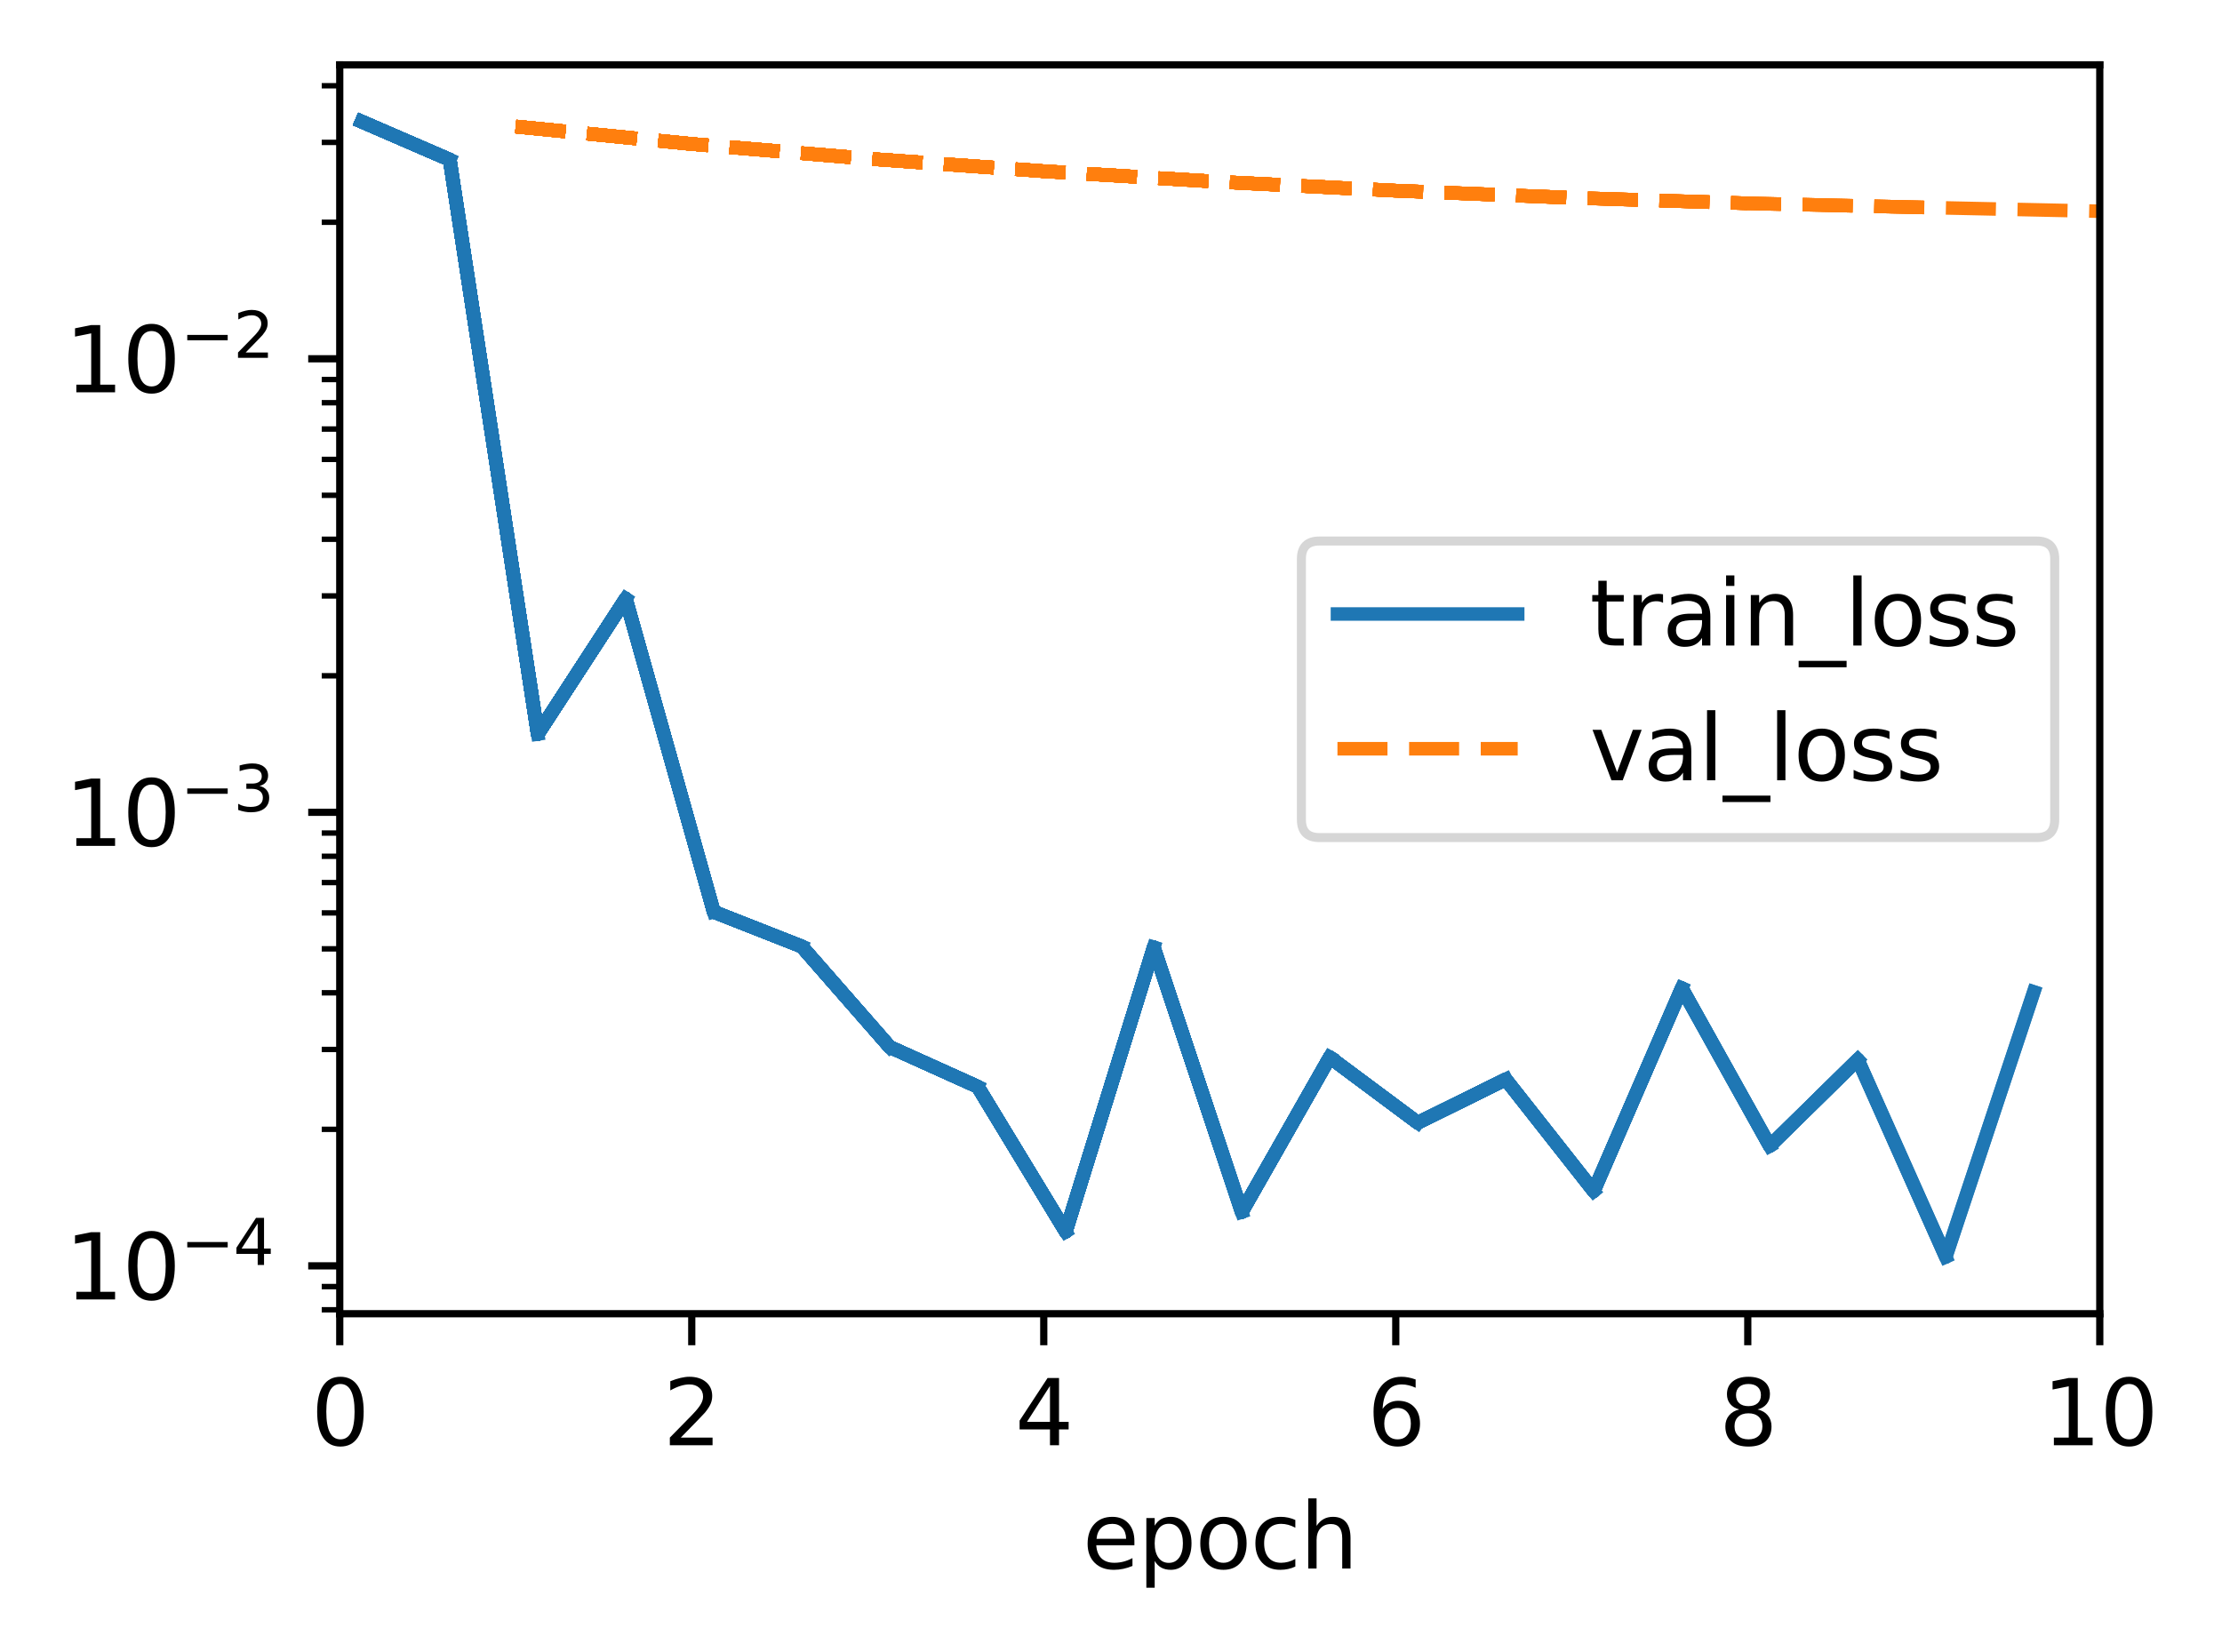 <?xml version="1.0" encoding="utf-8" standalone="no"?>
<!DOCTYPE svg PUBLIC "-//W3C//DTD SVG 1.1//EN"
  "http://www.w3.org/Graphics/SVG/1.1/DTD/svg11.dtd">
<svg xmlns:xlink="http://www.w3.org/1999/xlink" width="246.562pt" height="183.356pt" viewBox="0 0 246.562 183.356" xmlns="http://www.w3.org/2000/svg" version="1.1">
 <defs>
  <style type="text/css">*{stroke-linejoin: round; stroke-linecap: butt}</style>
 </defs>
 <g id="figure_1">
  <g id="patch_1">
   <path d="M 0 183.356 
L 246.562 183.356 
L 246.562 0 
L 0 0 
z
" style="fill: #ffffff"/>
  </g>
  <g id="axes_1">
   <g id="patch_2">
    <path d="M 37.7 145.8 
L 233 145.8 
L 233 7.2 
L 37.7 7.2 
z
" style="fill: #ffffff"/>
   </g>
   <g id="matplotlib.axis_1">
    <g id="xtick_1">
     <g id="line2d_1">
      <defs>
       <path id="m47637de262" d="M 0 0 
L 0 3.5 
" style="stroke: #000000; stroke-width: 0.8"/>
      </defs>
      <g>
       <use xlink:href="#m47637de262" x="37.7" y="145.8" style="stroke: #000000; stroke-width: 0.8"/>
      </g>
     </g>
     <g id="text_1">
      <!-- 0 -->
      <g transform="translate(34.519 160.398) scale(0.1 -0.1)">
       <defs>
        <path id="DejaVuSans-30" d="M 2034 4250 
Q 1547 4250 1301 3770 
Q 1056 3291 1056 2328 
Q 1056 1369 1301 889 
Q 1547 409 2034 409 
Q 2525 409 2770 889 
Q 3016 1369 3016 2328 
Q 3016 3291 2770 3770 
Q 2525 4250 2034 4250 
z
M 2034 4750 
Q 2819 4750 3233 4129 
Q 3647 3509 3647 2328 
Q 3647 1150 3233 529 
Q 2819 -91 2034 -91 
Q 1250 -91 836 529 
Q 422 1150 422 2328 
Q 422 3509 836 4129 
Q 1250 4750 2034 4750 
z
" transform="scale(0.016)"/>
       </defs>
       <use xlink:href="#DejaVuSans-30"/>
      </g>
     </g>
    </g>
    <g id="xtick_2">
     <g id="line2d_2">
      <g>
       <use xlink:href="#m47637de262" x="76.76" y="145.8" style="stroke: #000000; stroke-width: 0.8"/>
      </g>
     </g>
     <g id="text_2">
      <!-- 2 -->
      <g transform="translate(73.579 160.398) scale(0.1 -0.1)">
       <defs>
        <path id="DejaVuSans-32" d="M 1228 531 
L 3431 531 
L 3431 0 
L 469 0 
L 469 531 
Q 828 903 1448 1529 
Q 2069 2156 2228 2338 
Q 2531 2678 2651 2914 
Q 2772 3150 2772 3378 
Q 2772 3750 2511 3984 
Q 2250 4219 1831 4219 
Q 1534 4219 1204 4116 
Q 875 4013 500 3803 
L 500 4441 
Q 881 4594 1212 4672 
Q 1544 4750 1819 4750 
Q 2544 4750 2975 4387 
Q 3406 4025 3406 3419 
Q 3406 3131 3298 2873 
Q 3191 2616 2906 2266 
Q 2828 2175 2409 1742 
Q 1991 1309 1228 531 
z
" transform="scale(0.016)"/>
       </defs>
       <use xlink:href="#DejaVuSans-32"/>
      </g>
     </g>
    </g>
    <g id="xtick_3">
     <g id="line2d_3">
      <g>
       <use xlink:href="#m47637de262" x="115.82" y="145.8" style="stroke: #000000; stroke-width: 0.8"/>
      </g>
     </g>
     <g id="text_3">
      <!-- 4 -->
      <g transform="translate(112.639 160.398) scale(0.1 -0.1)">
       <defs>
        <path id="DejaVuSans-34" d="M 2419 4116 
L 825 1625 
L 2419 1625 
L 2419 4116 
z
M 2253 4666 
L 3047 4666 
L 3047 1625 
L 3713 1625 
L 3713 1100 
L 3047 1100 
L 3047 0 
L 2419 0 
L 2419 1100 
L 313 1100 
L 313 1709 
L 2253 4666 
z
" transform="scale(0.016)"/>
       </defs>
       <use xlink:href="#DejaVuSans-34"/>
      </g>
     </g>
    </g>
    <g id="xtick_4">
     <g id="line2d_4">
      <g>
       <use xlink:href="#m47637de262" x="154.88" y="145.8" style="stroke: #000000; stroke-width: 0.8"/>
      </g>
     </g>
     <g id="text_4">
      <!-- 6 -->
      <g transform="translate(151.699 160.398) scale(0.1 -0.1)">
       <defs>
        <path id="DejaVuSans-36" d="M 2113 2584 
Q 1688 2584 1439 2293 
Q 1191 2003 1191 1497 
Q 1191 994 1439 701 
Q 1688 409 2113 409 
Q 2538 409 2786 701 
Q 3034 994 3034 1497 
Q 3034 2003 2786 2293 
Q 2538 2584 2113 2584 
z
M 3366 4563 
L 3366 3988 
Q 3128 4100 2886 4159 
Q 2644 4219 2406 4219 
Q 1781 4219 1451 3797 
Q 1122 3375 1075 2522 
Q 1259 2794 1537 2939 
Q 1816 3084 2150 3084 
Q 2853 3084 3261 2657 
Q 3669 2231 3669 1497 
Q 3669 778 3244 343 
Q 2819 -91 2113 -91 
Q 1303 -91 875 529 
Q 447 1150 447 2328 
Q 447 3434 972 4092 
Q 1497 4750 2381 4750 
Q 2619 4750 2861 4703 
Q 3103 4656 3366 4563 
z
" transform="scale(0.016)"/>
       </defs>
       <use xlink:href="#DejaVuSans-36"/>
      </g>
     </g>
    </g>
    <g id="xtick_5">
     <g id="line2d_5">
      <g>
       <use xlink:href="#m47637de262" x="193.94" y="145.8" style="stroke: #000000; stroke-width: 0.8"/>
      </g>
     </g>
     <g id="text_5">
      <!-- 8 -->
      <g transform="translate(190.759 160.398) scale(0.1 -0.1)">
       <defs>
        <path id="DejaVuSans-38" d="M 2034 2216 
Q 1584 2216 1326 1975 
Q 1069 1734 1069 1313 
Q 1069 891 1326 650 
Q 1584 409 2034 409 
Q 2484 409 2743 651 
Q 3003 894 3003 1313 
Q 3003 1734 2745 1975 
Q 2488 2216 2034 2216 
z
M 1403 2484 
Q 997 2584 770 2862 
Q 544 3141 544 3541 
Q 544 4100 942 4425 
Q 1341 4750 2034 4750 
Q 2731 4750 3128 4425 
Q 3525 4100 3525 3541 
Q 3525 3141 3298 2862 
Q 3072 2584 2669 2484 
Q 3125 2378 3379 2068 
Q 3634 1759 3634 1313 
Q 3634 634 3220 271 
Q 2806 -91 2034 -91 
Q 1263 -91 848 271 
Q 434 634 434 1313 
Q 434 1759 690 2068 
Q 947 2378 1403 2484 
z
M 1172 3481 
Q 1172 3119 1398 2916 
Q 1625 2713 2034 2713 
Q 2441 2713 2670 2916 
Q 2900 3119 2900 3481 
Q 2900 3844 2670 4047 
Q 2441 4250 2034 4250 
Q 1625 4250 1398 4047 
Q 1172 3844 1172 3481 
z
" transform="scale(0.016)"/>
       </defs>
       <use xlink:href="#DejaVuSans-38"/>
      </g>
     </g>
    </g>
    <g id="xtick_6">
     <g id="line2d_6">
      <g>
       <use xlink:href="#m47637de262" x="233" y="145.8" style="stroke: #000000; stroke-width: 0.8"/>
      </g>
     </g>
     <g id="text_6">
      <!-- 10 -->
      <g transform="translate(226.637 160.398) scale(0.1 -0.1)">
       <defs>
        <path id="DejaVuSans-31" d="M 794 531 
L 1825 531 
L 1825 4091 
L 703 3866 
L 703 4441 
L 1819 4666 
L 2450 4666 
L 2450 531 
L 3481 531 
L 3481 0 
L 794 0 
L 794 531 
z
" transform="scale(0.016)"/>
       </defs>
       <use xlink:href="#DejaVuSans-31"/>
       <use xlink:href="#DejaVuSans-30" x="63.623"/>
      </g>
     </g>
    </g>
    <g id="text_7">
     <!-- epoch -->
     <g transform="translate(120.122 174.077) scale(0.1 -0.1)">
      <defs>
       <path id="DejaVuSans-65" d="M 3597 1894 
L 3597 1613 
L 953 1613 
Q 991 1019 1311 708 
Q 1631 397 2203 397 
Q 2534 397 2845 478 
Q 3156 559 3463 722 
L 3463 178 
Q 3153 47 2828 -22 
Q 2503 -91 2169 -91 
Q 1331 -91 842 396 
Q 353 884 353 1716 
Q 353 2575 817 3079 
Q 1281 3584 2069 3584 
Q 2775 3584 3186 3129 
Q 3597 2675 3597 1894 
z
M 3022 2063 
Q 3016 2534 2758 2815 
Q 2500 3097 2075 3097 
Q 1594 3097 1305 2825 
Q 1016 2553 972 2059 
L 3022 2063 
z
" transform="scale(0.016)"/>
       <path id="DejaVuSans-70" d="M 1159 525 
L 1159 -1331 
L 581 -1331 
L 581 3500 
L 1159 3500 
L 1159 2969 
Q 1341 3281 1617 3432 
Q 1894 3584 2278 3584 
Q 2916 3584 3314 3078 
Q 3713 2572 3713 1747 
Q 3713 922 3314 415 
Q 2916 -91 2278 -91 
Q 1894 -91 1617 61 
Q 1341 213 1159 525 
z
M 3116 1747 
Q 3116 2381 2855 2742 
Q 2594 3103 2138 3103 
Q 1681 3103 1420 2742 
Q 1159 2381 1159 1747 
Q 1159 1113 1420 752 
Q 1681 391 2138 391 
Q 2594 391 2855 752 
Q 3116 1113 3116 1747 
z
" transform="scale(0.016)"/>
       <path id="DejaVuSans-6f" d="M 1959 3097 
Q 1497 3097 1228 2736 
Q 959 2375 959 1747 
Q 959 1119 1226 758 
Q 1494 397 1959 397 
Q 2419 397 2687 759 
Q 2956 1122 2956 1747 
Q 2956 2369 2687 2733 
Q 2419 3097 1959 3097 
z
M 1959 3584 
Q 2709 3584 3137 3096 
Q 3566 2609 3566 1747 
Q 3566 888 3137 398 
Q 2709 -91 1959 -91 
Q 1206 -91 779 398 
Q 353 888 353 1747 
Q 353 2609 779 3096 
Q 1206 3584 1959 3584 
z
" transform="scale(0.016)"/>
       <path id="DejaVuSans-63" d="M 3122 3366 
L 3122 2828 
Q 2878 2963 2633 3030 
Q 2388 3097 2138 3097 
Q 1578 3097 1268 2742 
Q 959 2388 959 1747 
Q 959 1106 1268 751 
Q 1578 397 2138 397 
Q 2388 397 2633 464 
Q 2878 531 3122 666 
L 3122 134 
Q 2881 22 2623 -34 
Q 2366 -91 2075 -91 
Q 1284 -91 818 406 
Q 353 903 353 1747 
Q 353 2603 823 3093 
Q 1294 3584 2113 3584 
Q 2378 3584 2631 3529 
Q 2884 3475 3122 3366 
z
" transform="scale(0.016)"/>
       <path id="DejaVuSans-68" d="M 3513 2113 
L 3513 0 
L 2938 0 
L 2938 2094 
Q 2938 2591 2744 2837 
Q 2550 3084 2163 3084 
Q 1697 3084 1428 2787 
Q 1159 2491 1159 1978 
L 1159 0 
L 581 0 
L 581 4863 
L 1159 4863 
L 1159 2956 
Q 1366 3272 1645 3428 
Q 1925 3584 2291 3584 
Q 2894 3584 3203 3211 
Q 3513 2838 3513 2113 
z
" transform="scale(0.016)"/>
      </defs>
      <use xlink:href="#DejaVuSans-65"/>
      <use xlink:href="#DejaVuSans-70" x="61.523"/>
      <use xlink:href="#DejaVuSans-6f" x="125"/>
      <use xlink:href="#DejaVuSans-63" x="186.182"/>
      <use xlink:href="#DejaVuSans-68" x="241.162"/>
     </g>
    </g>
   </g>
   <g id="matplotlib.axis_2">
    <g id="ytick_1">
     <g id="line2d_7">
      <defs>
       <path id="m293400639d" d="M 0 0 
L -3.5 0 
" style="stroke: #000000; stroke-width: 0.8"/>
      </defs>
      <g>
       <use xlink:href="#m293400639d" x="37.7" y="140.486" style="stroke: #000000; stroke-width: 0.8"/>
      </g>
     </g>
     <g id="text_8">
      <!-- $\mathdefault{10^{-4}}$ -->
      <g transform="translate(7.2 144.285) scale(0.1 -0.1)">
       <defs>
        <path id="DejaVuSans-2212" d="M 678 2272 
L 4684 2272 
L 4684 1741 
L 678 1741 
L 678 2272 
z
" transform="scale(0.016)"/>
       </defs>
       <use xlink:href="#DejaVuSans-31" transform="translate(0 0.684)"/>
       <use xlink:href="#DejaVuSans-30" transform="translate(63.623 0.684)"/>
       <use xlink:href="#DejaVuSans-2212" transform="translate(128.203 38.966) scale(0.7)"/>
       <use xlink:href="#DejaVuSans-34" transform="translate(186.855 38.966) scale(0.7)"/>
      </g>
     </g>
    </g>
    <g id="ytick_2">
     <g id="line2d_8">
      <g>
       <use xlink:href="#m293400639d" x="37.7" y="90.153" style="stroke: #000000; stroke-width: 0.8"/>
      </g>
     </g>
     <g id="text_9">
      <!-- $\mathdefault{10^{-3}}$ -->
      <g transform="translate(7.2 93.952) scale(0.1 -0.1)">
       <defs>
        <path id="DejaVuSans-33" d="M 2597 2516 
Q 3050 2419 3304 2112 
Q 3559 1806 3559 1356 
Q 3559 666 3084 287 
Q 2609 -91 1734 -91 
Q 1441 -91 1130 -33 
Q 819 25 488 141 
L 488 750 
Q 750 597 1062 519 
Q 1375 441 1716 441 
Q 2309 441 2620 675 
Q 2931 909 2931 1356 
Q 2931 1769 2642 2001 
Q 2353 2234 1838 2234 
L 1294 2234 
L 1294 2753 
L 1863 2753 
Q 2328 2753 2575 2939 
Q 2822 3125 2822 3475 
Q 2822 3834 2567 4026 
Q 2313 4219 1838 4219 
Q 1578 4219 1281 4162 
Q 984 4106 628 3988 
L 628 4550 
Q 988 4650 1302 4700 
Q 1616 4750 1894 4750 
Q 2613 4750 3031 4423 
Q 3450 4097 3450 3541 
Q 3450 3153 3228 2886 
Q 3006 2619 2597 2516 
z
" transform="scale(0.016)"/>
       </defs>
       <use xlink:href="#DejaVuSans-31" transform="translate(0 0.766)"/>
       <use xlink:href="#DejaVuSans-30" transform="translate(63.623 0.766)"/>
       <use xlink:href="#DejaVuSans-2212" transform="translate(128.203 39.047) scale(0.7)"/>
       <use xlink:href="#DejaVuSans-33" transform="translate(186.855 39.047) scale(0.7)"/>
      </g>
     </g>
    </g>
    <g id="ytick_3">
     <g id="line2d_9">
      <g>
       <use xlink:href="#m293400639d" x="37.7" y="39.82" style="stroke: #000000; stroke-width: 0.8"/>
      </g>
     </g>
     <g id="text_10">
      <!-- $\mathdefault{10^{-2}}$ -->
      <g transform="translate(7.2 43.619) scale(0.1 -0.1)">
       <use xlink:href="#DejaVuSans-31" transform="translate(0 0.766)"/>
       <use xlink:href="#DejaVuSans-30" transform="translate(63.623 0.766)"/>
       <use xlink:href="#DejaVuSans-2212" transform="translate(128.203 39.047) scale(0.7)"/>
       <use xlink:href="#DejaVuSans-32" transform="translate(186.855 39.047) scale(0.7)"/>
      </g>
     </g>
    </g>
    <g id="ytick_4">
     <g id="line2d_10">
      <defs>
       <path id="m594aa59091" d="M 0 0 
L -2 0 
" style="stroke: #000000; stroke-width: 0.6"/>
      </defs>
      <g>
       <use xlink:href="#m594aa59091" x="37.7" y="145.364" style="stroke: #000000; stroke-width: 0.6"/>
      </g>
     </g>
    </g>
    <g id="ytick_5">
     <g id="line2d_11">
      <g>
       <use xlink:href="#m594aa59091" x="37.7" y="142.789" style="stroke: #000000; stroke-width: 0.6"/>
      </g>
     </g>
    </g>
    <g id="ytick_6">
     <g id="line2d_12">
      <g>
       <use xlink:href="#m594aa59091" x="37.7" y="125.334" style="stroke: #000000; stroke-width: 0.6"/>
      </g>
     </g>
    </g>
    <g id="ytick_7">
     <g id="line2d_13">
      <g>
       <use xlink:href="#m594aa59091" x="37.7" y="116.471" style="stroke: #000000; stroke-width: 0.6"/>
      </g>
     </g>
    </g>
    <g id="ytick_8">
     <g id="line2d_14">
      <g>
       <use xlink:href="#m594aa59091" x="37.7" y="110.183" style="stroke: #000000; stroke-width: 0.6"/>
      </g>
     </g>
    </g>
    <g id="ytick_9">
     <g id="line2d_15">
      <g>
       <use xlink:href="#m594aa59091" x="37.7" y="105.305" style="stroke: #000000; stroke-width: 0.6"/>
      </g>
     </g>
    </g>
    <g id="ytick_10">
     <g id="line2d_16">
      <g>
       <use xlink:href="#m594aa59091" x="37.7" y="101.319" style="stroke: #000000; stroke-width: 0.6"/>
      </g>
     </g>
    </g>
    <g id="ytick_11">
     <g id="line2d_17">
      <g>
       <use xlink:href="#m594aa59091" x="37.7" y="97.95" style="stroke: #000000; stroke-width: 0.6"/>
      </g>
     </g>
    </g>
    <g id="ytick_12">
     <g id="line2d_18">
      <g>
       <use xlink:href="#m594aa59091" x="37.7" y="95.031" style="stroke: #000000; stroke-width: 0.6"/>
      </g>
     </g>
    </g>
    <g id="ytick_13">
     <g id="line2d_19">
      <g>
       <use xlink:href="#m594aa59091" x="37.7" y="92.456" style="stroke: #000000; stroke-width: 0.6"/>
      </g>
     </g>
    </g>
    <g id="ytick_14">
     <g id="line2d_20">
      <g>
       <use xlink:href="#m594aa59091" x="37.7" y="75.001" style="stroke: #000000; stroke-width: 0.6"/>
      </g>
     </g>
    </g>
    <g id="ytick_15">
     <g id="line2d_21">
      <g>
       <use xlink:href="#m594aa59091" x="37.7" y="66.138" style="stroke: #000000; stroke-width: 0.6"/>
      </g>
     </g>
    </g>
    <g id="ytick_16">
     <g id="line2d_22">
      <g>
       <use xlink:href="#m594aa59091" x="37.7" y="59.849" style="stroke: #000000; stroke-width: 0.6"/>
      </g>
     </g>
    </g>
    <g id="ytick_17">
     <g id="line2d_23">
      <g>
       <use xlink:href="#m594aa59091" x="37.7" y="54.971" style="stroke: #000000; stroke-width: 0.6"/>
      </g>
     </g>
    </g>
    <g id="ytick_18">
     <g id="line2d_24">
      <g>
       <use xlink:href="#m594aa59091" x="37.7" y="50.986" style="stroke: #000000; stroke-width: 0.6"/>
      </g>
     </g>
    </g>
    <g id="ytick_19">
     <g id="line2d_25">
      <g>
       <use xlink:href="#m594aa59091" x="37.7" y="47.616" style="stroke: #000000; stroke-width: 0.6"/>
      </g>
     </g>
    </g>
    <g id="ytick_20">
     <g id="line2d_26">
      <g>
       <use xlink:href="#m594aa59091" x="37.7" y="44.697" style="stroke: #000000; stroke-width: 0.6"/>
      </g>
     </g>
    </g>
    <g id="ytick_21">
     <g id="line2d_27">
      <g>
       <use xlink:href="#m594aa59091" x="37.7" y="42.123" style="stroke: #000000; stroke-width: 0.6"/>
      </g>
     </g>
    </g>
    <g id="ytick_22">
     <g id="line2d_28">
      <g>
       <use xlink:href="#m594aa59091" x="37.7" y="24.668" style="stroke: #000000; stroke-width: 0.6"/>
      </g>
     </g>
    </g>
    <g id="ytick_23">
     <g id="line2d_29">
      <g>
       <use xlink:href="#m594aa59091" x="37.7" y="15.805" style="stroke: #000000; stroke-width: 0.6"/>
      </g>
     </g>
    </g>
    <g id="ytick_24">
     <g id="line2d_30">
      <g>
       <use xlink:href="#m594aa59091" x="37.7" y="9.516" style="stroke: #000000; stroke-width: 0.6"/>
      </g>
     </g>
    </g>
   </g>
   <g id="line2d_31">
    <path d="M 40.141 13.5 
" clip-path="url(#pfcabb5ebfc)" style="fill: none; stroke: #1f77b4; stroke-width: 1.5; stroke-linecap: square"/>
   </g>
   <g id="line2d_32">
    <path d="M 40.141 13.5 
L 49.906 17.727 
" clip-path="url(#pfcabb5ebfc)" style="fill: none; stroke: #1f77b4; stroke-width: 1.5; stroke-linecap: square"/>
   </g>
   <g id="line2d_33">
    <path d="M 40.141 13.5 
L 49.906 17.727 
" clip-path="url(#pfcabb5ebfc)" style="fill: none; stroke: #1f77b4; stroke-width: 1.5; stroke-linecap: square"/>
   </g>
   <g id="line2d_34">
    <path d="M 57.23 14.044 
" clip-path="url(#pfcabb5ebfc)" style="fill: none; stroke-dasharray: 5.55,2.4; stroke-dashoffset: 0; stroke: #ff7f0e; stroke-width: 1.5"/>
   </g>
   <g id="line2d_35">
    <path d="M 40.141 13.5 
L 49.906 17.727 
L 59.671 81.47 
" clip-path="url(#pfcabb5ebfc)" style="fill: none; stroke: #1f77b4; stroke-width: 1.5; stroke-linecap: square"/>
   </g>
   <g id="line2d_36">
    <path d="M 57.23 14.044 
" clip-path="url(#pfcabb5ebfc)" style="fill: none; stroke-dasharray: 5.55,2.4; stroke-dashoffset: 0; stroke: #ff7f0e; stroke-width: 1.5"/>
   </g>
   <g id="line2d_37">
    <path d="M 40.141 13.5 
L 49.906 17.727 
L 59.671 81.47 
L 69.436 66.448 
" clip-path="url(#pfcabb5ebfc)" style="fill: none; stroke: #1f77b4; stroke-width: 1.5; stroke-linecap: square"/>
   </g>
   <g id="line2d_38">
    <path d="M 57.23 14.044 
" clip-path="url(#pfcabb5ebfc)" style="fill: none; stroke-dasharray: 5.55,2.4; stroke-dashoffset: 0; stroke: #ff7f0e; stroke-width: 1.5"/>
   </g>
   <g id="line2d_39">
    <path d="M 40.141 13.5 
L 49.906 17.727 
L 59.671 81.47 
L 69.436 66.448 
" clip-path="url(#pfcabb5ebfc)" style="fill: none; stroke: #1f77b4; stroke-width: 1.5; stroke-linecap: square"/>
   </g>
   <g id="line2d_40">
    <path d="M 57.23 14.044 
L 76.76 15.981 
" clip-path="url(#pfcabb5ebfc)" style="fill: none; stroke-dasharray: 5.55,2.4; stroke-dashoffset: 0; stroke: #ff7f0e; stroke-width: 1.5"/>
   </g>
   <g id="line2d_41">
    <path d="M 40.141 13.5 
L 49.906 17.727 
L 59.671 81.47 
L 69.436 66.448 
L 79.201 101.199 
" clip-path="url(#pfcabb5ebfc)" style="fill: none; stroke: #1f77b4; stroke-width: 1.5; stroke-linecap: square"/>
   </g>
   <g id="line2d_42">
    <path d="M 57.23 14.044 
L 76.76 15.981 
" clip-path="url(#pfcabb5ebfc)" style="fill: none; stroke-dasharray: 5.55,2.4; stroke-dashoffset: 0; stroke: #ff7f0e; stroke-width: 1.5"/>
   </g>
   <g id="line2d_43">
    <path d="M 40.141 13.5 
L 49.906 17.727 
L 59.671 81.47 
L 69.436 66.448 
L 79.201 101.199 
L 88.966 105.041 
" clip-path="url(#pfcabb5ebfc)" style="fill: none; stroke: #1f77b4; stroke-width: 1.5; stroke-linecap: square"/>
   </g>
   <g id="line2d_44">
    <path d="M 57.23 14.044 
L 76.76 15.981 
" clip-path="url(#pfcabb5ebfc)" style="fill: none; stroke-dasharray: 5.55,2.4; stroke-dashoffset: 0; stroke: #ff7f0e; stroke-width: 1.5"/>
   </g>
   <g id="line2d_45">
    <path d="M 40.141 13.5 
L 49.906 17.727 
L 59.671 81.47 
L 69.436 66.448 
L 79.201 101.199 
L 88.966 105.041 
" clip-path="url(#pfcabb5ebfc)" style="fill: none; stroke: #1f77b4; stroke-width: 1.5; stroke-linecap: square"/>
   </g>
   <g id="line2d_46">
    <path d="M 57.23 14.044 
L 76.76 15.981 
L 96.29 17.613 
" clip-path="url(#pfcabb5ebfc)" style="fill: none; stroke-dasharray: 5.55,2.4; stroke-dashoffset: 0; stroke: #ff7f0e; stroke-width: 1.5"/>
   </g>
   <g id="line2d_47">
    <path d="M 40.141 13.5 
L 49.906 17.727 
L 59.671 81.47 
L 69.436 66.448 
L 79.201 101.199 
L 88.966 105.041 
L 98.731 116.2 
" clip-path="url(#pfcabb5ebfc)" style="fill: none; stroke: #1f77b4; stroke-width: 1.5; stroke-linecap: square"/>
   </g>
   <g id="line2d_48">
    <path d="M 57.23 14.044 
L 76.76 15.981 
L 96.29 17.613 
" clip-path="url(#pfcabb5ebfc)" style="fill: none; stroke-dasharray: 5.55,2.4; stroke-dashoffset: 0; stroke: #ff7f0e; stroke-width: 1.5"/>
   </g>
   <g id="line2d_49">
    <path d="M 40.141 13.5 
L 49.906 17.727 
L 59.671 81.47 
L 69.436 66.448 
L 79.201 101.199 
L 88.966 105.041 
L 98.731 116.2 
L 108.496 120.607 
" clip-path="url(#pfcabb5ebfc)" style="fill: none; stroke: #1f77b4; stroke-width: 1.5; stroke-linecap: square"/>
   </g>
   <g id="line2d_50">
    <path d="M 57.23 14.044 
L 76.76 15.981 
L 96.29 17.613 
" clip-path="url(#pfcabb5ebfc)" style="fill: none; stroke-dasharray: 5.55,2.4; stroke-dashoffset: 0; stroke: #ff7f0e; stroke-width: 1.5"/>
   </g>
   <g id="line2d_51">
    <path d="M 40.141 13.5 
L 49.906 17.727 
L 59.671 81.47 
L 69.436 66.448 
L 79.201 101.199 
L 88.966 105.041 
L 98.731 116.2 
L 108.496 120.607 
" clip-path="url(#pfcabb5ebfc)" style="fill: none; stroke: #1f77b4; stroke-width: 1.5; stroke-linecap: square"/>
   </g>
   <g id="line2d_52">
    <path d="M 57.23 14.044 
L 76.76 15.981 
L 96.29 17.613 
L 115.82 19.002 
" clip-path="url(#pfcabb5ebfc)" style="fill: none; stroke-dasharray: 5.55,2.4; stroke-dashoffset: 0; stroke: #ff7f0e; stroke-width: 1.5"/>
   </g>
   <g id="line2d_53">
    <path d="M 40.141 13.5 
L 49.906 17.727 
L 59.671 81.47 
L 69.436 66.448 
L 79.201 101.199 
L 88.966 105.041 
L 98.731 116.2 
L 108.496 120.607 
L 118.261 136.694 
" clip-path="url(#pfcabb5ebfc)" style="fill: none; stroke: #1f77b4; stroke-width: 1.5; stroke-linecap: square"/>
   </g>
   <g id="line2d_54">
    <path d="M 57.23 14.044 
L 76.76 15.981 
L 96.29 17.613 
L 115.82 19.002 
" clip-path="url(#pfcabb5ebfc)" style="fill: none; stroke-dasharray: 5.55,2.4; stroke-dashoffset: 0; stroke: #ff7f0e; stroke-width: 1.5"/>
   </g>
   <g id="line2d_55">
    <path d="M 40.141 13.5 
L 49.906 17.727 
L 59.671 81.47 
L 69.436 66.448 
L 79.201 101.199 
L 88.966 105.041 
L 98.731 116.2 
L 108.496 120.607 
L 118.261 136.694 
L 128.026 105.136 
" clip-path="url(#pfcabb5ebfc)" style="fill: none; stroke: #1f77b4; stroke-width: 1.5; stroke-linecap: square"/>
   </g>
   <g id="line2d_56">
    <path d="M 57.23 14.044 
L 76.76 15.981 
L 96.29 17.613 
L 115.82 19.002 
" clip-path="url(#pfcabb5ebfc)" style="fill: none; stroke-dasharray: 5.55,2.4; stroke-dashoffset: 0; stroke: #ff7f0e; stroke-width: 1.5"/>
   </g>
   <g id="line2d_57">
    <path d="M 40.141 13.5 
L 49.906 17.727 
L 59.671 81.47 
L 69.436 66.448 
L 79.201 101.199 
L 88.966 105.041 
L 98.731 116.2 
L 108.496 120.607 
L 118.261 136.694 
L 128.026 105.136 
" clip-path="url(#pfcabb5ebfc)" style="fill: none; stroke: #1f77b4; stroke-width: 1.5; stroke-linecap: square"/>
   </g>
   <g id="line2d_58">
    <path d="M 57.23 14.044 
L 76.76 15.981 
L 96.29 17.613 
L 115.82 19.002 
L 135.35 20.184 
" clip-path="url(#pfcabb5ebfc)" style="fill: none; stroke-dasharray: 5.55,2.4; stroke-dashoffset: 0; stroke: #ff7f0e; stroke-width: 1.5"/>
   </g>
   <g id="line2d_59">
    <path d="M 40.141 13.5 
L 49.906 17.727 
L 59.671 81.47 
L 69.436 66.448 
L 79.201 101.199 
L 88.966 105.041 
L 98.731 116.2 
L 108.496 120.607 
L 118.261 136.694 
L 128.026 105.136 
L 137.791 134.512 
" clip-path="url(#pfcabb5ebfc)" style="fill: none; stroke: #1f77b4; stroke-width: 1.5; stroke-linecap: square"/>
   </g>
   <g id="line2d_60">
    <path d="M 57.23 14.044 
L 76.76 15.981 
L 96.29 17.613 
L 115.82 19.002 
L 135.35 20.184 
" clip-path="url(#pfcabb5ebfc)" style="fill: none; stroke-dasharray: 5.55,2.4; stroke-dashoffset: 0; stroke: #ff7f0e; stroke-width: 1.5"/>
   </g>
   <g id="line2d_61">
    <path d="M 40.141 13.5 
L 49.906 17.727 
L 59.671 81.47 
L 69.436 66.448 
L 79.201 101.199 
L 88.966 105.041 
L 98.731 116.2 
L 108.496 120.607 
L 118.261 136.694 
L 128.026 105.136 
L 137.791 134.512 
L 147.556 117.339 
" clip-path="url(#pfcabb5ebfc)" style="fill: none; stroke: #1f77b4; stroke-width: 1.5; stroke-linecap: square"/>
   </g>
   <g id="line2d_62">
    <path d="M 57.23 14.044 
L 76.76 15.981 
L 96.29 17.613 
L 115.82 19.002 
L 135.35 20.184 
" clip-path="url(#pfcabb5ebfc)" style="fill: none; stroke-dasharray: 5.55,2.4; stroke-dashoffset: 0; stroke: #ff7f0e; stroke-width: 1.5"/>
   </g>
   <g id="line2d_63">
    <path d="M 40.141 13.5 
L 49.906 17.727 
L 59.671 81.47 
L 69.436 66.448 
L 79.201 101.199 
L 88.966 105.041 
L 98.731 116.2 
L 108.496 120.607 
L 118.261 136.694 
L 128.026 105.136 
L 137.791 134.512 
L 147.556 117.339 
" clip-path="url(#pfcabb5ebfc)" style="fill: none; stroke: #1f77b4; stroke-width: 1.5; stroke-linecap: square"/>
   </g>
   <g id="line2d_64">
    <path d="M 57.23 14.044 
L 76.76 15.981 
L 96.29 17.613 
L 115.82 19.002 
L 135.35 20.184 
L 154.88 21.162 
" clip-path="url(#pfcabb5ebfc)" style="fill: none; stroke-dasharray: 5.55,2.4; stroke-dashoffset: 0; stroke: #ff7f0e; stroke-width: 1.5"/>
   </g>
   <g id="line2d_65">
    <path d="M 40.141 13.5 
L 49.906 17.727 
L 59.671 81.47 
L 69.436 66.448 
L 79.201 101.199 
L 88.966 105.041 
L 98.731 116.2 
L 108.496 120.607 
L 118.261 136.694 
L 128.026 105.136 
L 137.791 134.512 
L 147.556 117.339 
L 157.321 124.608 
" clip-path="url(#pfcabb5ebfc)" style="fill: none; stroke: #1f77b4; stroke-width: 1.5; stroke-linecap: square"/>
   </g>
   <g id="line2d_66">
    <path d="M 57.23 14.044 
L 76.76 15.981 
L 96.29 17.613 
L 115.82 19.002 
L 135.35 20.184 
L 154.88 21.162 
" clip-path="url(#pfcabb5ebfc)" style="fill: none; stroke-dasharray: 5.55,2.4; stroke-dashoffset: 0; stroke: #ff7f0e; stroke-width: 1.5"/>
   </g>
   <g id="line2d_67">
    <path d="M 40.141 13.5 
L 49.906 17.727 
L 59.671 81.47 
L 69.436 66.448 
L 79.201 101.199 
L 88.966 105.041 
L 98.731 116.2 
L 108.496 120.607 
L 118.261 136.694 
L 128.026 105.136 
L 137.791 134.512 
L 147.556 117.339 
L 157.321 124.608 
L 167.086 119.791 
" clip-path="url(#pfcabb5ebfc)" style="fill: none; stroke: #1f77b4; stroke-width: 1.5; stroke-linecap: square"/>
   </g>
   <g id="line2d_68">
    <path d="M 57.23 14.044 
L 76.76 15.981 
L 96.29 17.613 
L 115.82 19.002 
L 135.35 20.184 
L 154.88 21.162 
" clip-path="url(#pfcabb5ebfc)" style="fill: none; stroke-dasharray: 5.55,2.4; stroke-dashoffset: 0; stroke: #ff7f0e; stroke-width: 1.5"/>
   </g>
   <g id="line2d_69">
    <path d="M 40.141 13.5 
L 49.906 17.727 
L 59.671 81.47 
L 69.436 66.448 
L 79.201 101.199 
L 88.966 105.041 
L 98.731 116.2 
L 108.496 120.607 
L 118.261 136.694 
L 128.026 105.136 
L 137.791 134.512 
L 147.556 117.339 
L 157.321 124.608 
L 167.086 119.791 
" clip-path="url(#pfcabb5ebfc)" style="fill: none; stroke: #1f77b4; stroke-width: 1.5; stroke-linecap: square"/>
   </g>
   <g id="line2d_70">
    <path d="M 57.23 14.044 
L 76.76 15.981 
L 96.29 17.613 
L 115.82 19.002 
L 135.35 20.184 
L 154.88 21.162 
L 174.41 21.953 
" clip-path="url(#pfcabb5ebfc)" style="fill: none; stroke-dasharray: 5.55,2.4; stroke-dashoffset: 0; stroke: #ff7f0e; stroke-width: 1.5"/>
   </g>
   <g id="line2d_71">
    <path d="M 40.141 13.5 
L 49.906 17.727 
L 59.671 81.47 
L 69.436 66.448 
L 79.201 101.199 
L 88.966 105.041 
L 98.731 116.2 
L 108.496 120.607 
L 118.261 136.694 
L 128.026 105.136 
L 137.791 134.512 
L 147.556 117.339 
L 157.321 124.608 
L 167.086 119.791 
L 176.851 132.195 
" clip-path="url(#pfcabb5ebfc)" style="fill: none; stroke: #1f77b4; stroke-width: 1.5; stroke-linecap: square"/>
   </g>
   <g id="line2d_72">
    <path d="M 57.23 14.044 
L 76.76 15.981 
L 96.29 17.613 
L 115.82 19.002 
L 135.35 20.184 
L 154.88 21.162 
L 174.41 21.953 
" clip-path="url(#pfcabb5ebfc)" style="fill: none; stroke-dasharray: 5.55,2.4; stroke-dashoffset: 0; stroke: #ff7f0e; stroke-width: 1.5"/>
   </g>
   <g id="line2d_73">
    <path d="M 40.141 13.5 
L 49.906 17.727 
L 59.671 81.47 
L 69.436 66.448 
L 79.201 101.199 
L 88.966 105.041 
L 98.731 116.2 
L 108.496 120.607 
L 118.261 136.694 
L 128.026 105.136 
L 137.791 134.512 
L 147.556 117.339 
L 157.321 124.608 
L 167.086 119.791 
L 176.851 132.195 
L 186.616 109.664 
" clip-path="url(#pfcabb5ebfc)" style="fill: none; stroke: #1f77b4; stroke-width: 1.5; stroke-linecap: square"/>
   </g>
   <g id="line2d_74">
    <path d="M 57.23 14.044 
L 76.76 15.981 
L 96.29 17.613 
L 115.82 19.002 
L 135.35 20.184 
L 154.88 21.162 
L 174.41 21.953 
" clip-path="url(#pfcabb5ebfc)" style="fill: none; stroke-dasharray: 5.55,2.4; stroke-dashoffset: 0; stroke: #ff7f0e; stroke-width: 1.5"/>
   </g>
   <g id="line2d_75">
    <path d="M 40.141 13.5 
L 49.906 17.727 
L 59.671 81.47 
L 69.436 66.448 
L 79.201 101.199 
L 88.966 105.041 
L 98.731 116.2 
L 108.496 120.607 
L 118.261 136.694 
L 128.026 105.136 
L 137.791 134.512 
L 147.556 117.339 
L 157.321 124.608 
L 167.086 119.791 
L 176.851 132.195 
L 186.616 109.664 
" clip-path="url(#pfcabb5ebfc)" style="fill: none; stroke: #1f77b4; stroke-width: 1.5; stroke-linecap: square"/>
   </g>
   <g id="line2d_76">
    <path d="M 57.23 14.044 
L 76.76 15.981 
L 96.29 17.613 
L 115.82 19.002 
L 135.35 20.184 
L 154.88 21.162 
L 174.41 21.953 
L 193.94 22.567 
" clip-path="url(#pfcabb5ebfc)" style="fill: none; stroke-dasharray: 5.55,2.4; stroke-dashoffset: 0; stroke: #ff7f0e; stroke-width: 1.5"/>
   </g>
   <g id="line2d_77">
    <path d="M 40.141 13.5 
L 49.906 17.727 
L 59.671 81.47 
L 69.436 66.448 
L 79.201 101.199 
L 88.966 105.041 
L 98.731 116.2 
L 108.496 120.607 
L 118.261 136.694 
L 128.026 105.136 
L 137.791 134.512 
L 147.556 117.339 
L 157.321 124.608 
L 167.086 119.791 
L 176.851 132.195 
L 186.616 109.664 
L 196.381 127.187 
" clip-path="url(#pfcabb5ebfc)" style="fill: none; stroke: #1f77b4; stroke-width: 1.5; stroke-linecap: square"/>
   </g>
   <g id="line2d_78">
    <path d="M 57.23 14.044 
L 76.76 15.981 
L 96.29 17.613 
L 115.82 19.002 
L 135.35 20.184 
L 154.88 21.162 
L 174.41 21.953 
L 193.94 22.567 
" clip-path="url(#pfcabb5ebfc)" style="fill: none; stroke-dasharray: 5.55,2.4; stroke-dashoffset: 0; stroke: #ff7f0e; stroke-width: 1.5"/>
   </g>
   <g id="line2d_79">
    <path d="M 40.141 13.5 
L 49.906 17.727 
L 59.671 81.47 
L 69.436 66.448 
L 79.201 101.199 
L 88.966 105.041 
L 98.731 116.2 
L 108.496 120.607 
L 118.261 136.694 
L 128.026 105.136 
L 137.791 134.512 
L 147.556 117.339 
L 157.321 124.608 
L 167.086 119.791 
L 176.851 132.195 
L 186.616 109.664 
L 196.381 127.187 
L 206.146 117.593 
" clip-path="url(#pfcabb5ebfc)" style="fill: none; stroke: #1f77b4; stroke-width: 1.5; stroke-linecap: square"/>
   </g>
   <g id="line2d_80">
    <path d="M 57.23 14.044 
L 76.76 15.981 
L 96.29 17.613 
L 115.82 19.002 
L 135.35 20.184 
L 154.88 21.162 
L 174.41 21.953 
L 193.94 22.567 
" clip-path="url(#pfcabb5ebfc)" style="fill: none; stroke-dasharray: 5.55,2.4; stroke-dashoffset: 0; stroke: #ff7f0e; stroke-width: 1.5"/>
   </g>
   <g id="line2d_81">
    <path d="M 40.141 13.5 
L 49.906 17.727 
L 59.671 81.47 
L 69.436 66.448 
L 79.201 101.199 
L 88.966 105.041 
L 98.731 116.2 
L 108.496 120.607 
L 118.261 136.694 
L 128.026 105.136 
L 137.791 134.512 
L 147.556 117.339 
L 157.321 124.608 
L 167.086 119.791 
L 176.851 132.195 
L 186.616 109.664 
L 196.381 127.187 
L 206.146 117.593 
" clip-path="url(#pfcabb5ebfc)" style="fill: none; stroke: #1f77b4; stroke-width: 1.5; stroke-linecap: square"/>
   </g>
   <g id="line2d_82">
    <path d="M 57.23 14.044 
L 76.76 15.981 
L 96.29 17.613 
L 115.82 19.002 
L 135.35 20.184 
L 154.88 21.162 
L 174.41 21.953 
L 193.94 22.567 
L 213.47 23.024 
" clip-path="url(#pfcabb5ebfc)" style="fill: none; stroke-dasharray: 5.55,2.4; stroke-dashoffset: 0; stroke: #ff7f0e; stroke-width: 1.5"/>
   </g>
   <g id="line2d_83">
    <path d="M 40.141 13.5 
L 49.906 17.727 
L 59.671 81.47 
L 69.436 66.448 
L 79.201 101.199 
L 88.966 105.041 
L 98.731 116.2 
L 108.496 120.607 
L 118.261 136.694 
L 128.026 105.136 
L 137.791 134.512 
L 147.556 117.339 
L 157.321 124.608 
L 167.086 119.791 
L 176.851 132.195 
L 186.616 109.664 
L 196.381 127.187 
L 206.146 117.593 
L 215.911 139.5 
" clip-path="url(#pfcabb5ebfc)" style="fill: none; stroke: #1f77b4; stroke-width: 1.5; stroke-linecap: square"/>
   </g>
   <g id="line2d_84">
    <path d="M 57.23 14.044 
L 76.76 15.981 
L 96.29 17.613 
L 115.82 19.002 
L 135.35 20.184 
L 154.88 21.162 
L 174.41 21.953 
L 193.94 22.567 
L 213.47 23.024 
" clip-path="url(#pfcabb5ebfc)" style="fill: none; stroke-dasharray: 5.55,2.4; stroke-dashoffset: 0; stroke: #ff7f0e; stroke-width: 1.5"/>
   </g>
   <g id="line2d_85">
    <path d="M 40.141 13.5 
L 49.906 17.727 
L 59.671 81.47 
L 69.436 66.448 
L 79.201 101.199 
L 88.966 105.041 
L 98.731 116.2 
L 108.496 120.607 
L 118.261 136.694 
L 128.026 105.136 
L 137.791 134.512 
L 147.556 117.339 
L 157.321 124.608 
L 167.086 119.791 
L 176.851 132.195 
L 186.616 109.664 
L 196.381 127.187 
L 206.146 117.593 
L 215.911 139.5 
L 225.676 110.084 
" clip-path="url(#pfcabb5ebfc)" style="fill: none; stroke: #1f77b4; stroke-width: 1.5; stroke-linecap: square"/>
   </g>
   <g id="line2d_86">
    <path d="M 57.23 14.044 
L 76.76 15.981 
L 96.29 17.613 
L 115.82 19.002 
L 135.35 20.184 
L 154.88 21.162 
L 174.41 21.953 
L 193.94 22.567 
L 213.47 23.024 
" clip-path="url(#pfcabb5ebfc)" style="fill: none; stroke-dasharray: 5.55,2.4; stroke-dashoffset: 0; stroke: #ff7f0e; stroke-width: 1.5"/>
   </g>
   <g id="line2d_87">
    <path d="M 40.141 13.5 
L 49.906 17.727 
L 59.671 81.47 
L 69.436 66.448 
L 79.201 101.199 
L 88.966 105.041 
L 98.731 116.2 
L 108.496 120.607 
L 118.261 136.694 
L 128.026 105.136 
L 137.791 134.512 
L 147.556 117.339 
L 157.321 124.608 
L 167.086 119.791 
L 176.851 132.195 
L 186.616 109.664 
L 196.381 127.187 
L 206.146 117.593 
L 215.911 139.5 
L 225.676 110.084 
" clip-path="url(#pfcabb5ebfc)" style="fill: none; stroke: #1f77b4; stroke-width: 1.5; stroke-linecap: square"/>
   </g>
   <g id="line2d_88">
    <path d="M 57.23 14.044 
L 76.76 15.981 
L 96.29 17.613 
L 115.82 19.002 
L 135.35 20.184 
L 154.88 21.162 
L 174.41 21.953 
L 193.94 22.567 
L 213.47 23.024 
L 233 23.443 
" clip-path="url(#pfcabb5ebfc)" style="fill: none; stroke-dasharray: 5.55,2.4; stroke-dashoffset: 0; stroke: #ff7f0e; stroke-width: 1.5"/>
   </g>
   <g id="patch_3">
    <path d="M 37.7 145.8 
L 37.7 7.2 
" style="fill: none; stroke: #000000; stroke-width: 0.8; stroke-linejoin: miter; stroke-linecap: square"/>
   </g>
   <g id="patch_4">
    <path d="M 233 145.8 
L 233 7.2 
" style="fill: none; stroke: #000000; stroke-width: 0.8; stroke-linejoin: miter; stroke-linecap: square"/>
   </g>
   <g id="patch_5">
    <path d="M 37.7 145.8 
L 233 145.8 
" style="fill: none; stroke: #000000; stroke-width: 0.8; stroke-linejoin: miter; stroke-linecap: square"/>
   </g>
   <g id="patch_6">
    <path d="M 37.7 7.2 
L 233 7.2 
" style="fill: none; stroke: #000000; stroke-width: 0.8; stroke-linejoin: miter; stroke-linecap: square"/>
   </g>
   <g id="legend_1">
    <g id="patch_7">
     <path d="M 146.409 92.956 
L 226 92.956 
Q 228 92.956 228 90.956 
L 228 62.044 
Q 228 60.044 226 60.044 
L 146.409 60.044 
Q 144.409 60.044 144.409 62.044 
L 144.409 90.956 
Q 144.409 92.956 146.409 92.956 
z
" style="fill: #ffffff; opacity: 0.8; stroke: #cccccc; stroke-linejoin: miter"/>
    </g>
    <g id="line2d_89">
     <path d="M 148.409 68.142 
L 158.409 68.142 
L 168.409 68.142 
" style="fill: none; stroke: #1f77b4; stroke-width: 1.5; stroke-linecap: square"/>
    </g>
    <g id="text_11">
     <!-- train_loss -->
     <g transform="translate(176.409 71.642) scale(0.1 -0.1)">
      <defs>
       <path id="DejaVuSans-74" d="M 1172 4494 
L 1172 3500 
L 2356 3500 
L 2356 3053 
L 1172 3053 
L 1172 1153 
Q 1172 725 1289 603 
Q 1406 481 1766 481 
L 2356 481 
L 2356 0 
L 1766 0 
Q 1100 0 847 248 
Q 594 497 594 1153 
L 594 3053 
L 172 3053 
L 172 3500 
L 594 3500 
L 594 4494 
L 1172 4494 
z
" transform="scale(0.016)"/>
       <path id="DejaVuSans-72" d="M 2631 2963 
Q 2534 3019 2420 3045 
Q 2306 3072 2169 3072 
Q 1681 3072 1420 2755 
Q 1159 2438 1159 1844 
L 1159 0 
L 581 0 
L 581 3500 
L 1159 3500 
L 1159 2956 
Q 1341 3275 1631 3429 
Q 1922 3584 2338 3584 
Q 2397 3584 2469 3576 
Q 2541 3569 2628 3553 
L 2631 2963 
z
" transform="scale(0.016)"/>
       <path id="DejaVuSans-61" d="M 2194 1759 
Q 1497 1759 1228 1600 
Q 959 1441 959 1056 
Q 959 750 1161 570 
Q 1363 391 1709 391 
Q 2188 391 2477 730 
Q 2766 1069 2766 1631 
L 2766 1759 
L 2194 1759 
z
M 3341 1997 
L 3341 0 
L 2766 0 
L 2766 531 
Q 2569 213 2275 61 
Q 1981 -91 1556 -91 
Q 1019 -91 701 211 
Q 384 513 384 1019 
Q 384 1609 779 1909 
Q 1175 2209 1959 2209 
L 2766 2209 
L 2766 2266 
Q 2766 2663 2505 2880 
Q 2244 3097 1772 3097 
Q 1472 3097 1187 3025 
Q 903 2953 641 2809 
L 641 3341 
Q 956 3463 1253 3523 
Q 1550 3584 1831 3584 
Q 2591 3584 2966 3190 
Q 3341 2797 3341 1997 
z
" transform="scale(0.016)"/>
       <path id="DejaVuSans-69" d="M 603 3500 
L 1178 3500 
L 1178 0 
L 603 0 
L 603 3500 
z
M 603 4863 
L 1178 4863 
L 1178 4134 
L 603 4134 
L 603 4863 
z
" transform="scale(0.016)"/>
       <path id="DejaVuSans-6e" d="M 3513 2113 
L 3513 0 
L 2938 0 
L 2938 2094 
Q 2938 2591 2744 2837 
Q 2550 3084 2163 3084 
Q 1697 3084 1428 2787 
Q 1159 2491 1159 1978 
L 1159 0 
L 581 0 
L 581 3500 
L 1159 3500 
L 1159 2956 
Q 1366 3272 1645 3428 
Q 1925 3584 2291 3584 
Q 2894 3584 3203 3211 
Q 3513 2838 3513 2113 
z
" transform="scale(0.016)"/>
       <path id="DejaVuSans-5f" d="M 3263 -1063 
L 3263 -1509 
L -63 -1509 
L -63 -1063 
L 3263 -1063 
z
" transform="scale(0.016)"/>
       <path id="DejaVuSans-6c" d="M 603 4863 
L 1178 4863 
L 1178 0 
L 603 0 
L 603 4863 
z
" transform="scale(0.016)"/>
       <path id="DejaVuSans-73" d="M 2834 3397 
L 2834 2853 
Q 2591 2978 2328 3040 
Q 2066 3103 1784 3103 
Q 1356 3103 1142 2972 
Q 928 2841 928 2578 
Q 928 2378 1081 2264 
Q 1234 2150 1697 2047 
L 1894 2003 
Q 2506 1872 2764 1633 
Q 3022 1394 3022 966 
Q 3022 478 2636 193 
Q 2250 -91 1575 -91 
Q 1294 -91 989 -36 
Q 684 19 347 128 
L 347 722 
Q 666 556 975 473 
Q 1284 391 1588 391 
Q 1994 391 2212 530 
Q 2431 669 2431 922 
Q 2431 1156 2273 1281 
Q 2116 1406 1581 1522 
L 1381 1569 
Q 847 1681 609 1914 
Q 372 2147 372 2553 
Q 372 3047 722 3315 
Q 1072 3584 1716 3584 
Q 2034 3584 2315 3537 
Q 2597 3491 2834 3397 
z
" transform="scale(0.016)"/>
      </defs>
      <use xlink:href="#DejaVuSans-74"/>
      <use xlink:href="#DejaVuSans-72" x="39.209"/>
      <use xlink:href="#DejaVuSans-61" x="80.322"/>
      <use xlink:href="#DejaVuSans-69" x="141.602"/>
      <use xlink:href="#DejaVuSans-6e" x="169.385"/>
      <use xlink:href="#DejaVuSans-5f" x="232.764"/>
      <use xlink:href="#DejaVuSans-6c" x="282.764"/>
      <use xlink:href="#DejaVuSans-6f" x="310.547"/>
      <use xlink:href="#DejaVuSans-73" x="371.729"/>
      <use xlink:href="#DejaVuSans-73" x="423.828"/>
     </g>
    </g>
    <g id="line2d_90">
     <path d="M 148.409 83.098 
L 158.409 83.098 
L 168.409 83.098 
" style="fill: none; stroke-dasharray: 5.55,2.4; stroke-dashoffset: 0; stroke: #ff7f0e; stroke-width: 1.5"/>
    </g>
    <g id="text_12">
     <!-- val_loss -->
     <g transform="translate(176.409 86.598) scale(0.1 -0.1)">
      <defs>
       <path id="DejaVuSans-76" d="M 191 3500 
L 800 3500 
L 1894 563 
L 2988 3500 
L 3597 3500 
L 2284 0 
L 1503 0 
L 191 3500 
z
" transform="scale(0.016)"/>
      </defs>
      <use xlink:href="#DejaVuSans-76"/>
      <use xlink:href="#DejaVuSans-61" x="59.18"/>
      <use xlink:href="#DejaVuSans-6c" x="120.459"/>
      <use xlink:href="#DejaVuSans-5f" x="148.242"/>
      <use xlink:href="#DejaVuSans-6c" x="198.242"/>
      <use xlink:href="#DejaVuSans-6f" x="226.025"/>
      <use xlink:href="#DejaVuSans-73" x="287.207"/>
      <use xlink:href="#DejaVuSans-73" x="339.307"/>
     </g>
    </g>
   </g>
  </g>
 </g>
 <defs>
  <clipPath id="pfcabb5ebfc">
   <rect x="37.7" y="7.2" width="195.3" height="138.6"/>
  </clipPath>
 </defs>
</svg>
